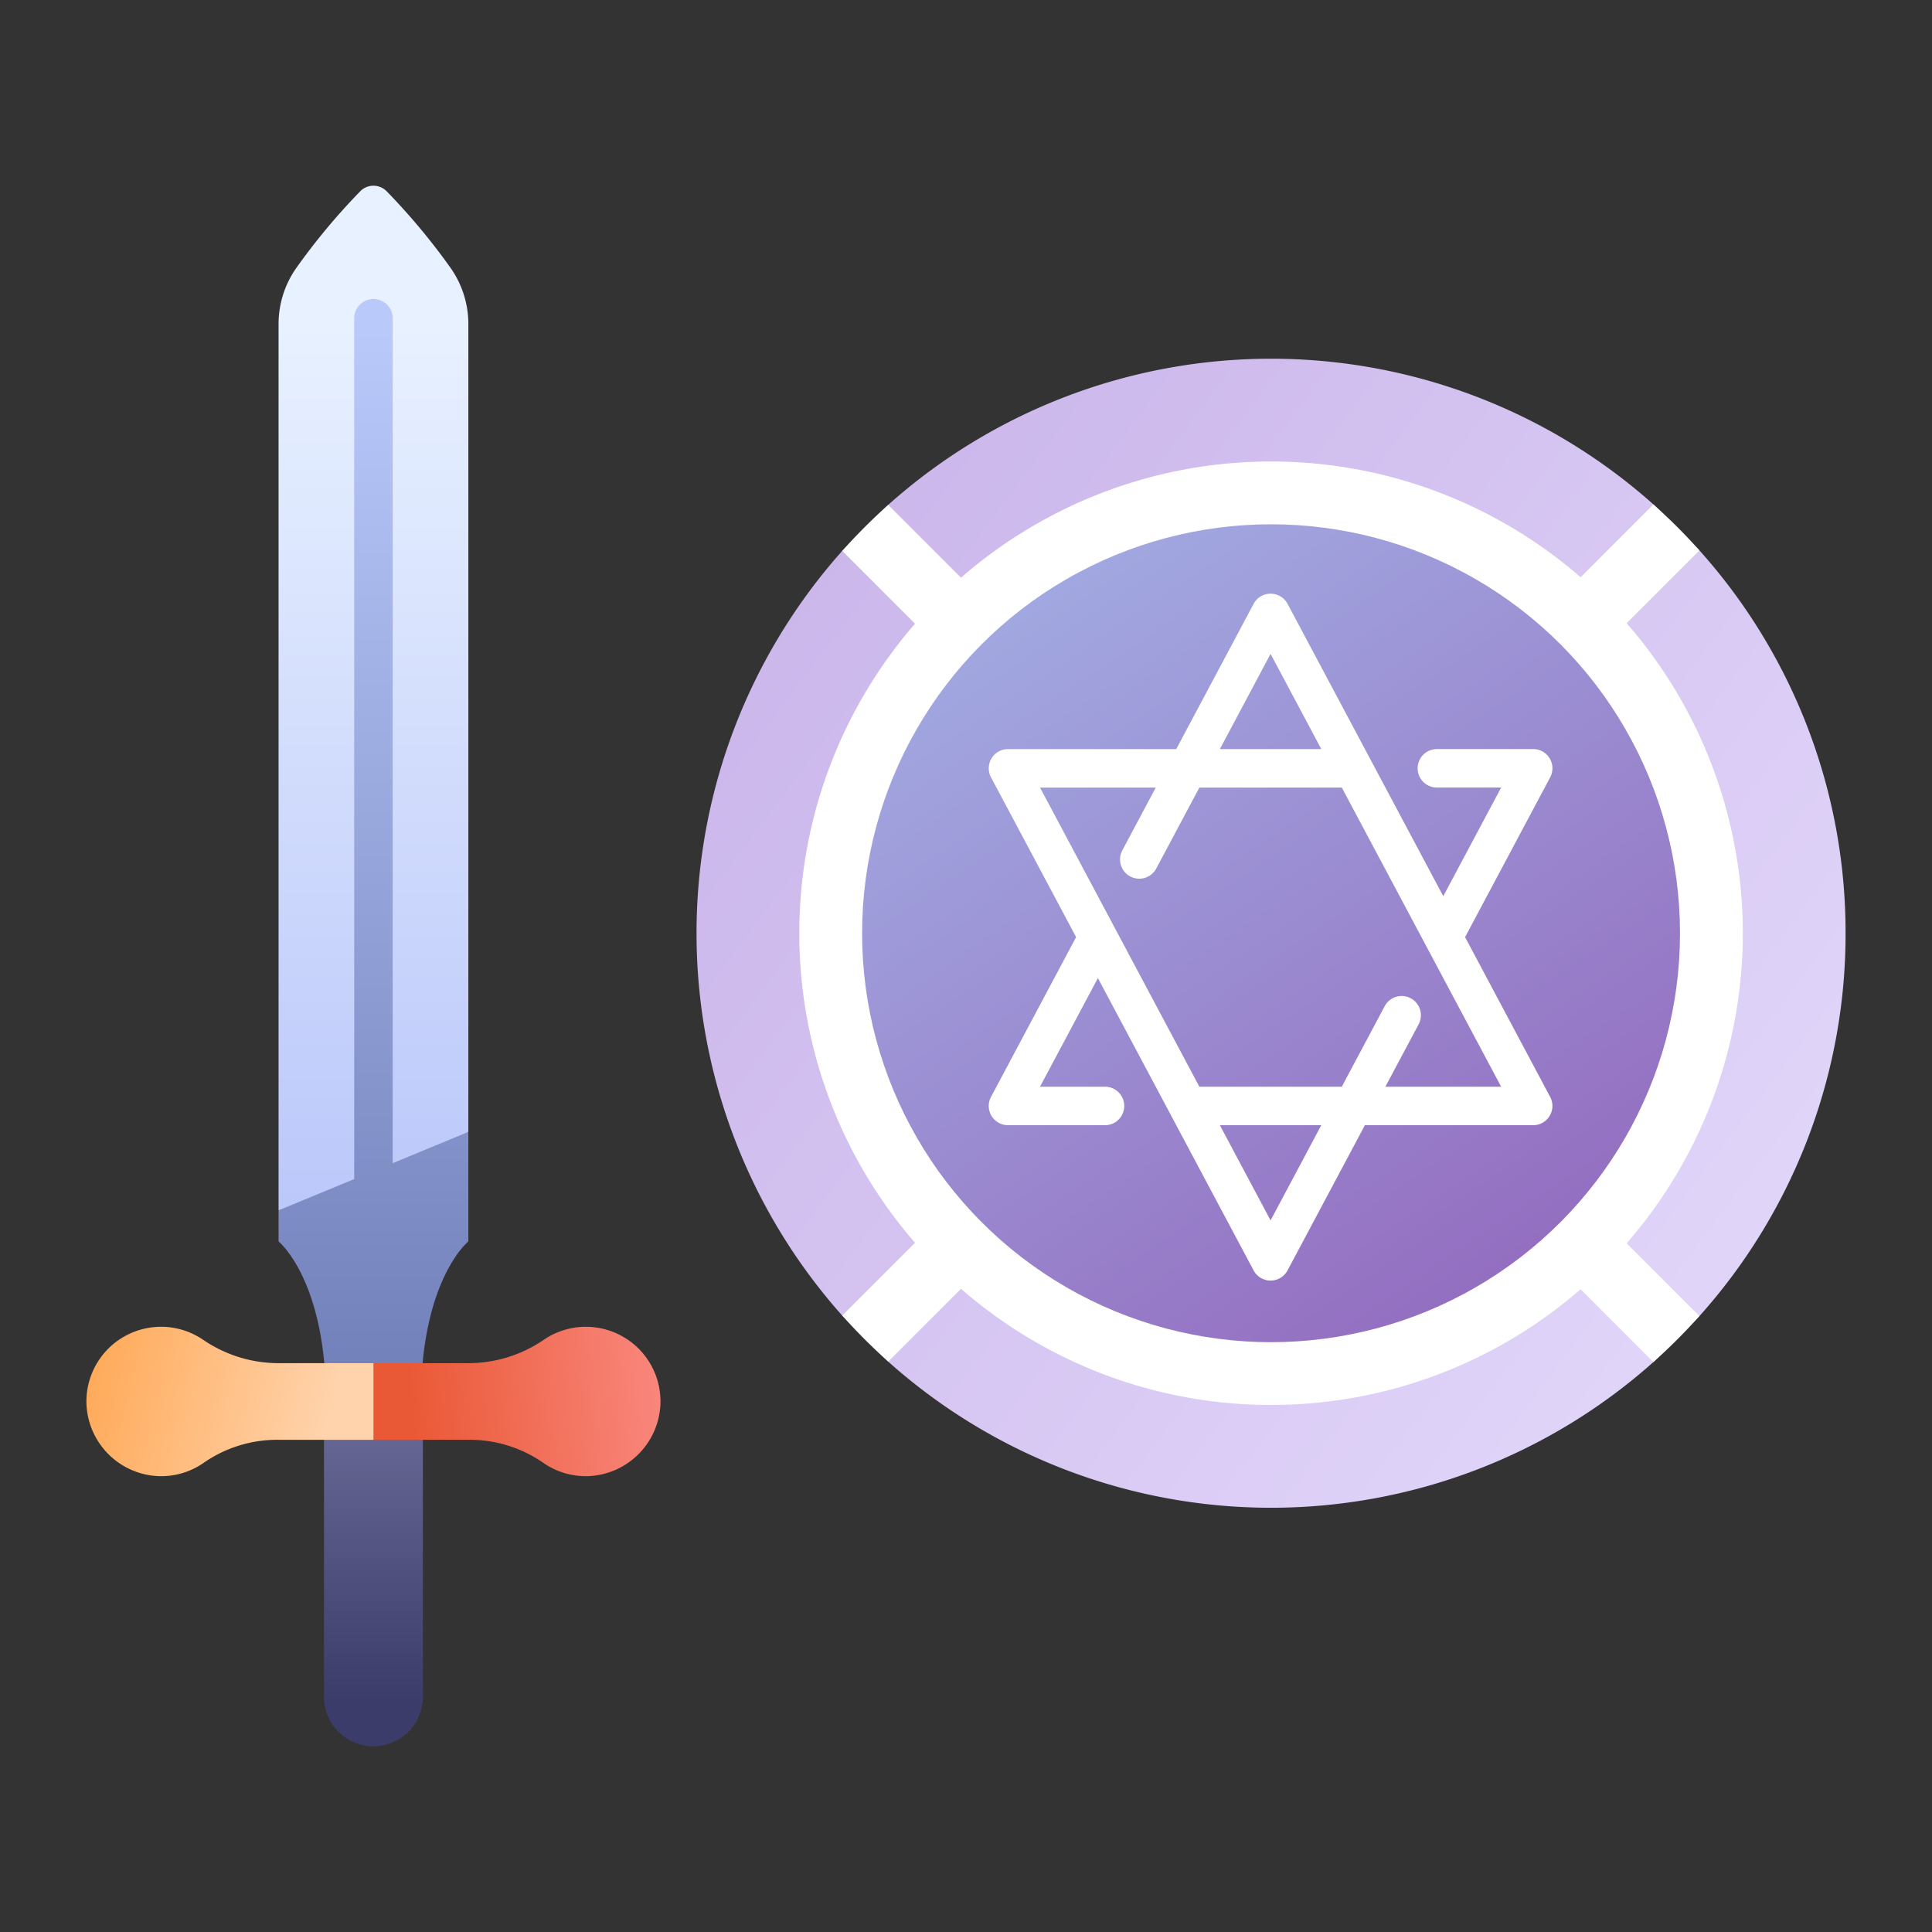 <svg id="Flat" height="512" viewBox="0 0 340 340" width="512" xmlns="http://www.w3.org/2000/svg" xmlns:xlink="http://www.w3.org/1999/xlink"><rect x="0" y="0" width="340" height="340" fill="#333333" stroke="none"/><linearGradient id="linear-gradient" gradientUnits="userSpaceOnUse" x1="339.153" x2="130.248" y1="251.322" y2="93.764"><stop offset="0" stop-color="#e5dbfc"/><stop offset="1" stop-color="#cab5ea"/></linearGradient><linearGradient id="linear-gradient-2" gradientUnits="userSpaceOnUse" x1="65.721" x2="65.721" y1="215.708" y2="56.939"><stop offset="0" stop-color="#bac7fa"/><stop offset="1" stop-color="#e8f1ff"/></linearGradient><linearGradient id="linear-gradient-3" gradientUnits="userSpaceOnUse" x1="170.664" x2="276.282" y1="85.618" y2="242.224"><stop offset=".004" stop-color="#a3b0e5"/><stop offset="1" stop-color="#9266bc"/></linearGradient><linearGradient id="linear-gradient-4" gradientUnits="userSpaceOnUse" x1="65.721" x2="65.721" y1="57.999" y2="243.561"><stop offset="0" stop-color="#b9c9fa"/><stop offset="1" stop-color="#7280ba"/></linearGradient><linearGradient id="New_Gradient_Swatch_7" gradientUnits="userSpaceOnUse" x1="65.721" x2="65.721" y1="247.462" y2="299.176"><stop offset="0" stop-color="#6b6b98"/><stop offset="1" stop-color="#3c3c6b"/></linearGradient><linearGradient id="linear-gradient-5" gradientUnits="userSpaceOnUse" x1="125.546" x2="72.507" y1="244.638" y2="249.359"><stop offset="0" stop-color="#fc908b"/><stop offset="1" stop-color="#ea5936"/></linearGradient><linearGradient id="linear-gradient-6" gradientUnits="userSpaceOnUse" x1="12.302" x2="57.157" y1="241.733" y2="252.435"><stop offset="0" stop-color="#ffa753"/><stop offset="1" stop-color="#ffd3ac"/></linearGradient><path d="m324.79 164.234a100.728 100.728 0 0 1 -25.718 67.374l-8.1 8.092a101.111 101.111 0 0 1 -134.662-.078l-8.092-8.1a101.112 101.112 0 0 1 0-134.575l8.092-8.1a101.11 101.11 0 0 1 134.662-.079l8.1 8.092a100.73 100.73 0 0 1 25.718 67.374z" fill="url(#linear-gradient)"/><circle cx="223.684" cy="164.234" fill="#fff" r="83.022"/><path d="m231.7 164.234 67.371-67.371a101.72 101.72 0 0 0 -8.1-8.091l-67.371 67.366-67.287-67.288a101.72 101.72 0 0 0 -8.091 8.1l67.283 67.283-67.282 67.282a101.54 101.54 0 0 0 8.09 8.1l67.287-67.286 67.366 67.371a101.72 101.72 0 0 0 8.1-8.091z" fill="#fff"/><path d="m63.387 33.671a114.135 114.135 0 0 0 -11.265 13.517 17.164 17.164 0 0 0 -3.1 9.89v155.922a103.232 103.232 0 0 0 33.4-13.812v-142.11a17.164 17.164 0 0 0 -3.1-9.89 114.026 114.026 0 0 0 -11.267-13.517 3.253 3.253 0 0 0 -4.668 0z" fill="url(#linear-gradient-2)"/><circle cx="223.684" cy="164.234" fill="url(#linear-gradient-3)" r="71.968"/><path d="m257.828 164.92 14.977-28.12a3.386 3.386 0 0 0 -2.989-4.978h-16.948a3.386 3.386 0 1 0 0 6.772h11.308l-10.185 19.12-27.4-51.443a3.386 3.386 0 0 0 -5.977 0l-13.614 25.555h-29.615a3.386 3.386 0 0 0 -2.985 4.974l14.977 28.117-14.977 28.121a3.386 3.386 0 0 0 2.988 4.978h17.132a3.387 3.387 0 0 0 0-6.773h-11.494l10.184-19.119 27.4 51.443a3.386 3.386 0 0 0 5.977 0l13.61-25.551h29.617a3.386 3.386 0 0 0 2.989-4.978zm-34.228-49.851 8.925 16.757h-17.85zm0 99.7-8.926-16.757h17.851zm20.206-23.53 5.89-11.058a3.386 3.386 0 0 0 -5.976-3.181l-7.586 14.242h-25.066l-28.042-52.642h20.368l-5.889 11.058a3.386 3.386 0 0 0 5.977 3.184l7.586-14.242h25.066l28.042 52.645z" fill="#fff"/><path d="m69.108 204.7v-148.744a3.387 3.387 0 0 0 -6.773 0v151.544l-13.313 5.5v5.469s8.35 6.756 8.35 28.166h16.7c0-21.41 8.35-28.166 8.35-28.166v-19.279z" fill="url(#linear-gradient-4)"/><path d="m57.024 250.039h17.395a0 0 0 0 1 0 0v48.58a8.7 8.7 0 0 1 -8.7 8.7 8.7 8.7 0 0 1 -8.7-8.7v-48.58a0 0 0 0 1 .005 0z" fill="url(#New_Gradient_Swatch_7)"/><path d="m103.88 259.758a13.059 13.059 0 0 1 -8.37-2.391 22.687 22.687 0 0 0 -13.169-3.986h-16.62a42.273 42.273 0 0 1 0-13.489h17.033a23.54 23.54 0 0 0 13.057-4.192 13.135 13.135 0 0 1 20.407 11.574 13.24 13.24 0 0 1 -12.338 12.484z" fill="url(#linear-gradient-5)"/><path d="m65.721 239.892h-17.032a23.54 23.54 0 0 1 -13.057-4.192 13.135 13.135 0 0 0 -20.407 11.574 13.239 13.239 0 0 0 12.338 12.485 13.057 13.057 0 0 0 8.369-2.391 22.693 22.693 0 0 1 13.17-3.986h16.619z" fill="url(#linear-gradient-6)"/></svg>